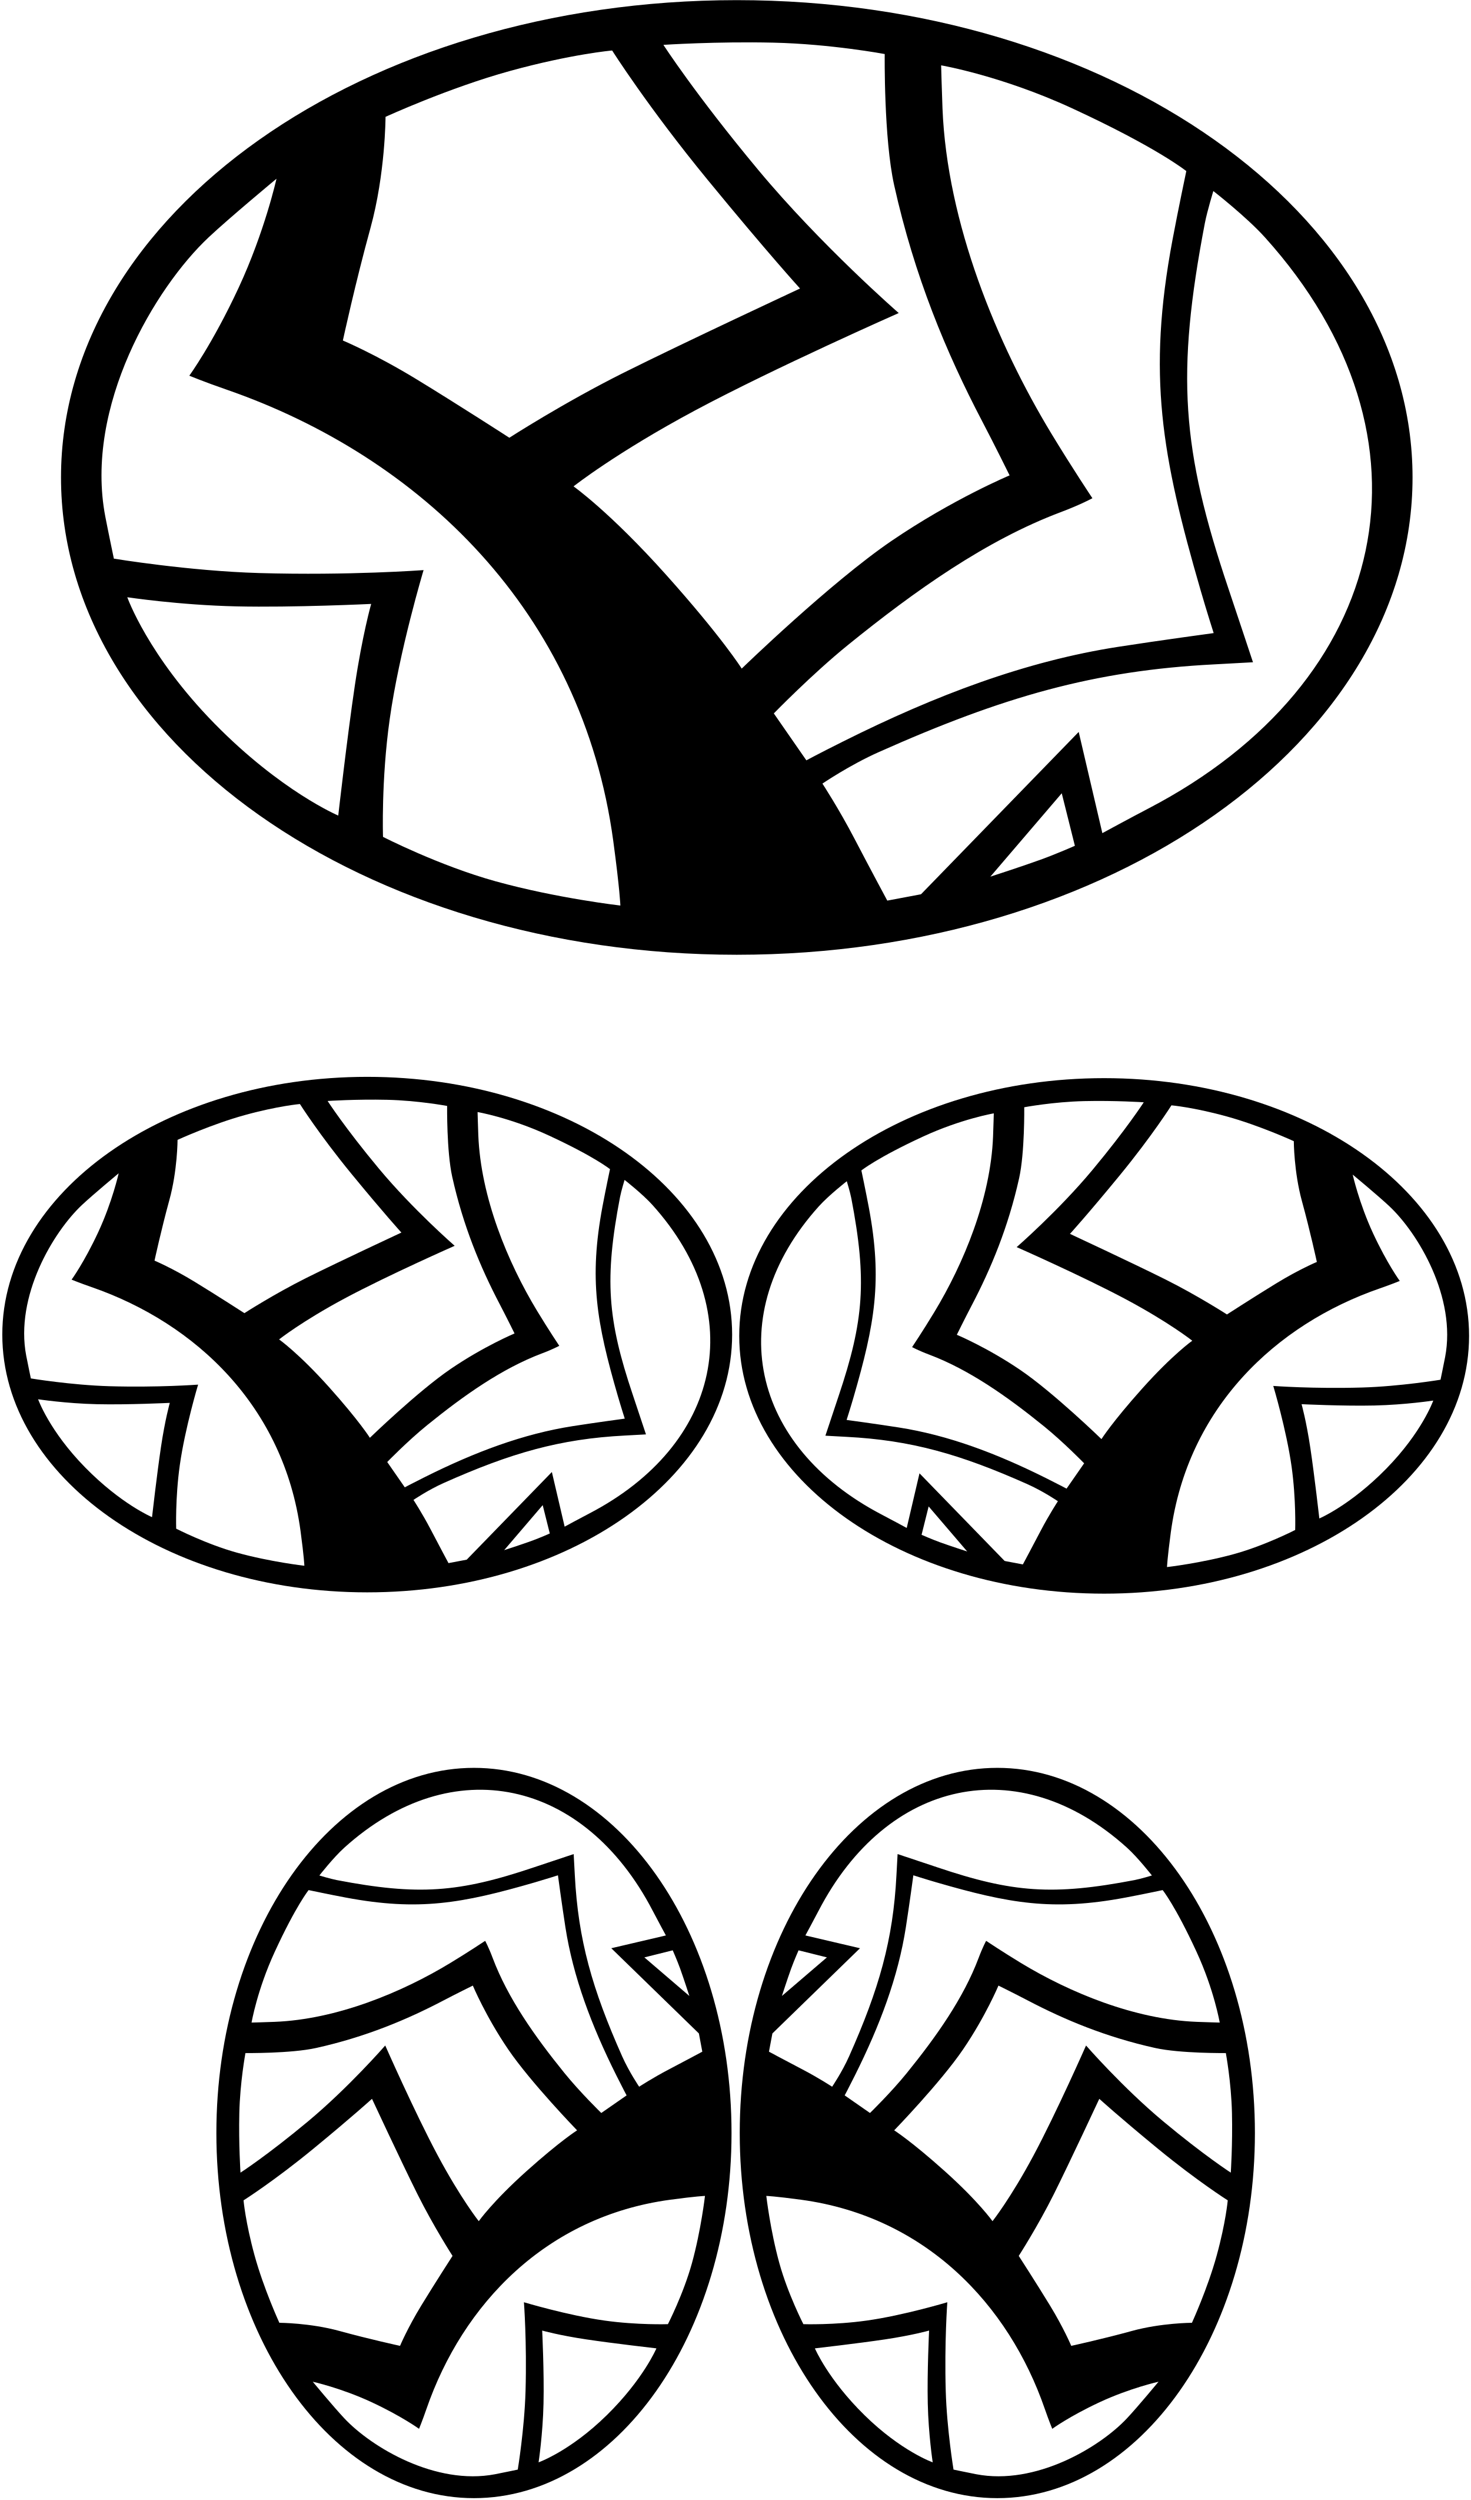 <?xml version="1.0" encoding="UTF-8"?>
<svg xmlns="http://www.w3.org/2000/svg" xmlns:xlink="http://www.w3.org/1999/xlink" width="282pt" height="479pt" viewBox="0 0 282 479" version="1.1">
<g id="surface1">
<path style=" stroke:none;fill-rule:nonzero;fill:rgb(0%,0%,0%);fill-opacity:1;" d="M 270.793 91.473 C 270.793 40.973 212.789 0.027 141.246 0.027 C 69.699 0.027 11.695 40.973 11.695 91.473 C 11.695 141.977 69.699 182.914 141.246 182.914 C 212.789 182.914 270.793 141.977 270.793 91.473 Z M 71.008 43.73 C 73.887 33.293 73.91 22.387 73.91 22.387 C 73.91 22.387 86.035 16.824 97.789 13.59 C 109.547 10.355 117.352 9.672 117.352 9.672 C 117.352 9.672 124.203 20.504 135.703 34.508 C 147.203 48.508 153.371 55.273 153.371 55.273 C 153.371 55.273 131.172 65.609 119.594 71.391 C 108.016 77.172 97.645 83.863 97.645 83.863 C 97.645 83.863 88.09 77.688 80.047 72.777 C 72.008 67.863 65.73 65.234 65.73 65.234 C 65.73 65.234 68.129 54.164 71.008 43.73 Z M 68.02 131.355 C 66.566 141.113 64.844 156.246 64.844 156.246 C 64.844 156.246 53.852 151.602 41.102 138.602 C 28.352 125.602 24.402 114.418 24.402 114.418 C 24.402 114.418 34.293 115.918 45.293 116.168 C 56.293 116.418 71.156 115.699 71.156 115.699 C 71.156 115.699 69.473 121.598 68.02 131.355 Z M 95.043 168.848 C 84.141 165.832 73.426 160.328 73.426 160.328 C 73.426 160.328 73.055 149.539 74.707 137.789 C 76.543 124.723 81.203 109.219 81.203 109.219 C 81.203 109.219 67.039 110.285 49.691 109.785 C 36.188 109.395 21.828 107.023 21.828 107.023 C 21.828 107.023 20.676 101.52 20.188 98.973 C 16.137 77.871 29.746 55.074 40.02 45.445 C 44.02 41.695 53.004 34.242 53.004 34.242 C 53.004 34.242 50.754 44.359 45.754 55.109 C 40.754 65.859 36.293 71.973 36.293 71.973 C 36.293 71.973 39.121 73.152 43.348 74.613 C 80.543 87.473 111.621 117.121 117.57 161.141 C 118.82 170.391 118.93 173.484 118.93 173.484 C 118.93 173.484 106.793 172.098 95.043 168.848 Z M 127.672 110.094 C 116.922 98.094 109.953 93.18 109.953 93.18 C 109.953 93.18 118.078 86.746 133.297 78.605 C 148.516 70.465 172.293 59.973 172.293 59.973 C 172.293 59.973 157.449 47.062 145.371 32.57 C 133.297 18.078 127.18 8.594 127.18 8.594 C 127.18 8.594 137.293 7.922 148.293 8.172 C 159.293 8.422 169.605 10.352 169.605 10.352 C 169.605 10.352 169.414 26.473 171.414 35.473 C 175.293 52.914 181.395 67.562 188.297 80.719 C 190.688 85.273 193.547 91.074 193.547 91.074 C 193.547 91.074 182.68 95.613 170.93 103.613 C 159.18 111.613 142.191 128.09 142.191 128.09 C 142.191 128.09 138.422 122.094 127.672 110.094 Z M 148.348 136.676 C 148.348 136.676 155.629 129.184 162.566 123.562 C 175.508 113.082 189.086 103.484 203.309 98.133 C 207.199 96.672 209.422 95.449 209.422 95.449 C 209.422 95.449 205.668 89.848 201.582 83.113 C 191.074 65.789 181.543 42.723 180.68 20.723 C 180.543 17.219 180.422 12.52 180.422 12.52 C 180.422 12.52 191.965 14.492 205.516 20.742 C 221.844 28.273 227.422 32.777 227.422 32.777 C 227.422 32.777 225.852 40.195 224.77 45.98 C 219.918 71.848 222.668 87.223 230.168 113.098 C 231.352 117.184 232.668 121.285 232.668 121.285 C 232.668 121.285 222.297 122.688 214.297 123.93 C 196.59 126.688 179.445 133.152 161.691 142.02 C 156.555 144.586 154.586 145.668 154.586 145.668 Z M 199.492 164.695 C 195.812 166.027 189.859 167.949 189.859 167.949 L 203.543 151.973 L 206.062 162.035 C 206.062 162.035 202.586 163.578 199.492 164.695 Z M 220.137 154.902 C 216.742 156.668 211.328 159.613 211.328 159.613 L 206.793 140.223 L 176.562 171.324 L 170.098 172.539 C 170.098 172.539 166.797 166.406 163.797 160.656 C 160.797 154.906 157.664 150.121 157.664 150.121 C 157.664 150.121 162.883 146.57 168.445 144.094 C 192.293 133.473 209.688 128.465 232.75 127.281 C 236.75 127.074 240.203 126.875 240.203 126.875 C 240.203 126.875 237.25 117.969 235.484 112.723 C 226.508 86.047 225.434 71.738 230.984 42.723 C 231.418 40.473 232.605 36.598 232.605 36.598 C 232.605 36.598 238.961 41.551 242.488 45.465 C 277.223 83.984 266.66 130.691 220.137 154.902 "/>
<path style=" stroke:none;fill-rule:nonzero;fill:rgb(0%,0%,0%);fill-opacity:1;" d="M 70.398 206.301 C 31.766 206.301 0.441 228.41 0.441 255.68 C 0.441 282.953 31.766 305.062 70.398 305.062 C 109.035 305.062 140.355 282.953 140.355 255.68 C 140.355 228.41 109.035 206.301 70.398 206.301 Z M 32.469 229.898 C 34.023 224.262 34.039 218.375 34.039 218.375 C 34.039 218.375 40.586 215.371 46.934 213.625 C 53.281 211.879 57.496 211.508 57.496 211.508 C 57.496 211.508 61.199 217.359 67.406 224.918 C 73.617 232.48 76.949 236.133 76.949 236.133 C 76.949 236.133 64.961 241.715 58.707 244.836 C 52.457 247.961 46.855 251.574 46.855 251.574 C 46.855 251.574 41.695 248.238 37.352 245.586 C 33.012 242.934 29.621 241.512 29.621 241.512 C 29.621 241.512 30.918 235.535 32.469 229.898 Z M 30.859 277.219 C 30.074 282.488 29.145 290.656 29.145 290.656 C 29.145 290.656 23.207 288.148 16.324 281.129 C 9.438 274.109 7.305 268.07 7.305 268.07 C 7.305 268.07 12.645 268.883 18.586 269.016 C 24.527 269.152 32.551 268.762 32.551 268.762 C 32.551 268.762 31.645 271.949 30.859 277.219 Z M 45.449 297.465 C 39.562 295.836 33.777 292.863 33.777 292.863 C 33.777 292.863 33.578 287.039 34.469 280.691 C 35.461 273.637 37.977 265.266 37.977 265.266 C 37.977 265.266 30.328 265.84 20.961 265.57 C 13.668 265.359 5.914 264.078 5.914 264.078 C 5.914 264.078 5.293 261.105 5.027 259.73 C 2.84 248.336 10.191 236.027 15.734 230.828 C 17.898 228.801 22.75 224.777 22.75 224.777 C 22.75 224.777 21.535 230.238 18.836 236.047 C 16.137 241.848 13.727 245.152 13.727 245.152 C 13.727 245.152 15.254 245.785 17.535 246.574 C 37.621 253.52 54.402 269.531 57.613 293.301 C 58.289 298.297 58.348 299.969 58.348 299.969 C 58.348 299.969 51.797 299.219 45.449 297.465 Z M 63.07 265.734 C 57.266 259.258 53.504 256.605 53.504 256.605 C 53.504 256.605 57.891 253.129 66.109 248.734 C 74.324 244.336 87.164 238.672 87.164 238.672 C 87.164 238.672 79.148 231.699 72.629 223.875 C 66.109 216.051 62.805 210.926 62.805 210.926 C 62.805 210.926 68.266 210.562 74.207 210.699 C 80.145 210.832 85.715 211.875 85.715 211.875 C 85.715 211.875 85.613 220.582 86.691 225.441 C 88.785 234.859 92.082 242.77 95.809 249.875 C 97.098 252.336 98.641 255.465 98.641 255.465 C 98.641 255.465 92.773 257.918 86.43 262.238 C 80.086 266.559 70.91 275.453 70.91 275.453 C 70.91 275.453 68.875 272.215 63.07 265.734 Z M 74.234 280.09 C 74.234 280.09 78.164 276.047 81.914 273.012 C 88.902 267.352 96.234 262.168 103.914 259.277 C 106.016 258.488 107.215 257.828 107.215 257.828 C 107.215 257.828 105.188 254.805 102.98 251.164 C 97.309 241.812 92.16 229.355 91.695 217.477 C 91.621 215.586 91.555 213.047 91.555 213.047 C 91.555 213.047 97.789 214.113 105.105 217.488 C 113.926 221.555 116.938 223.984 116.938 223.984 C 116.938 223.984 116.09 227.992 115.504 231.113 C 112.883 245.086 114.367 253.387 118.418 267.359 C 119.059 269.566 119.77 271.781 119.77 271.781 C 119.77 271.781 114.168 272.535 109.848 273.211 C 100.285 274.695 91.027 278.188 81.441 282.977 C 78.664 284.363 77.602 284.945 77.602 284.945 Z M 101.855 295.223 C 99.863 295.941 96.652 296.98 96.652 296.98 L 104.039 288.352 L 105.398 293.785 C 105.398 293.785 103.523 294.617 101.855 295.223 Z M 113.004 289.934 C 111.168 290.887 108.246 292.477 108.246 292.477 L 105.797 282.008 L 89.473 298.801 L 85.98 299.461 C 85.98 299.461 84.199 296.145 82.578 293.039 C 80.957 289.938 79.266 287.352 79.266 287.352 C 79.266 287.352 82.086 285.434 85.09 284.098 C 97.965 278.359 107.359 275.656 119.812 275.02 C 121.973 274.906 123.836 274.801 123.836 274.801 C 123.836 274.801 122.242 269.988 121.289 267.156 C 116.441 252.754 115.859 245.023 118.859 229.355 C 119.094 228.141 119.734 226.047 119.734 226.047 C 119.734 226.047 123.164 228.723 125.07 230.836 C 143.828 251.637 138.125 276.859 113.004 289.934 "/>
<path style=" stroke:none;fill-rule:nonzero;fill:rgb(0%,0%,0%);fill-opacity:1;" d="M 90.859 338.684 C 63.59 338.684 41.48 370.004 41.48 408.641 C 41.48 447.273 63.59 478.594 90.859 478.594 C 118.133 478.594 140.238 447.273 140.238 408.641 C 140.238 370.004 118.133 338.684 90.859 338.684 Z M 52.668 373.934 C 56.734 365.113 59.164 362.102 59.164 362.102 C 59.164 362.102 63.172 362.953 66.293 363.535 C 80.262 366.156 88.566 364.672 102.539 360.621 C 104.742 359.98 106.961 359.27 106.961 359.27 C 106.961 359.27 107.715 364.871 108.387 369.191 C 109.875 378.754 113.367 388.012 118.156 397.598 C 119.543 400.371 120.125 401.434 120.125 401.434 L 115.27 404.805 C 115.27 404.805 111.227 400.875 108.188 397.125 C 102.527 390.141 97.348 382.805 94.457 375.125 C 93.668 373.023 93.008 371.824 93.008 371.824 C 93.008 371.824 89.984 373.852 86.344 376.059 C 76.992 381.73 64.535 386.879 52.656 387.344 C 50.766 387.418 48.227 387.484 48.227 387.484 C 48.227 387.484 49.293 381.25 52.668 373.934 Z M 45.879 404.836 C 46.012 398.895 47.055 393.324 47.055 393.324 C 47.055 393.324 55.762 393.426 60.621 392.348 C 70.039 390.254 77.949 386.957 85.055 383.23 C 87.516 381.941 90.645 380.398 90.645 380.398 C 90.645 380.398 93.098 386.266 97.418 392.609 C 101.738 398.953 110.633 408.129 110.633 408.129 C 110.633 408.129 107.395 410.164 100.914 415.969 C 94.434 421.773 91.781 425.535 91.781 425.535 C 91.781 425.535 88.309 421.148 83.91 412.93 C 79.516 404.715 73.852 391.875 73.852 391.875 C 73.852 391.875 66.879 399.891 59.055 406.41 C 51.227 412.93 46.105 416.234 46.105 416.234 C 46.105 416.234 45.742 410.773 45.879 404.836 Z M 48.805 432.105 C 47.059 425.758 46.688 421.543 46.688 421.543 C 46.688 421.543 52.539 417.844 60.098 411.633 C 67.656 405.422 71.312 402.09 71.312 402.09 C 71.312 402.09 76.895 414.078 80.016 420.332 C 83.141 426.582 86.754 432.184 86.754 432.184 C 86.754 432.184 83.418 437.344 80.766 441.684 C 78.113 446.027 76.691 449.418 76.691 449.418 C 76.691 449.418 70.715 448.121 65.078 446.566 C 59.441 445.016 53.555 445 53.555 445 C 53.555 445 50.547 438.453 48.805 432.105 Z M 116.309 462.715 C 109.289 469.602 103.25 471.734 103.25 471.734 C 103.25 471.734 104.062 466.395 104.195 460.453 C 104.332 454.516 103.941 446.488 103.941 446.488 C 103.941 446.488 107.129 447.395 112.398 448.18 C 117.664 448.965 125.84 449.898 125.84 449.898 C 125.84 449.898 123.328 455.832 116.309 462.715 Z M 132.645 433.59 C 131.016 439.477 128.043 445.262 128.043 445.262 C 128.043 445.262 122.219 445.461 115.871 444.57 C 108.816 443.578 100.441 441.062 100.441 441.062 C 100.441 441.062 101.02 448.711 100.75 458.078 C 100.539 465.371 99.258 473.125 99.258 473.125 C 99.258 473.125 96.285 473.746 94.91 474.012 C 83.516 476.199 71.207 468.848 66.008 463.301 C 63.98 461.145 59.957 456.289 59.957 456.289 C 59.957 456.289 65.418 457.504 71.223 460.203 C 77.027 462.906 80.332 465.312 80.332 465.312 C 80.332 465.312 80.965 463.785 81.754 461.504 C 88.699 441.418 104.711 424.637 128.48 421.426 C 133.477 420.75 135.148 420.691 135.148 420.691 C 135.148 420.691 134.398 427.242 132.645 433.59 Z M 130.402 377.184 C 131.117 379.172 132.156 382.387 132.156 382.387 L 123.531 374.996 L 128.965 373.641 C 128.965 373.641 129.797 375.516 130.402 377.184 Z M 127.656 370.793 L 117.188 373.242 L 133.98 389.566 L 134.637 393.059 C 134.637 393.059 131.324 394.84 128.223 396.461 C 125.113 398.082 122.531 399.773 122.531 399.773 C 122.531 399.773 120.613 396.957 119.273 393.953 C 113.539 381.074 110.836 371.68 110.195 359.227 C 110.086 357.066 109.977 355.203 109.977 355.203 C 109.977 355.203 105.168 356.797 102.336 357.75 C 87.93 362.598 80.203 363.18 64.535 360.18 C 63.32 359.945 61.227 359.305 61.227 359.305 C 61.227 359.305 63.902 355.871 66.016 353.969 C 86.816 335.211 112.039 340.914 125.113 366.035 C 126.066 367.871 127.656 370.793 127.656 370.793 "/>
<path style=" stroke:none;fill-rule:nonzero;fill:rgb(0%,0%,0%);fill-opacity:1;" d="M 191.195 338.684 C 163.922 338.684 141.812 370.004 141.812 408.641 C 141.812 447.273 163.922 478.594 191.195 478.594 C 218.465 478.594 240.574 447.273 240.574 408.641 C 240.574 370.004 218.465 338.684 191.195 338.684 Z M 151.652 377.184 C 152.258 375.516 153.09 373.641 153.09 373.641 L 158.523 374.996 L 149.895 382.387 C 149.895 382.387 150.934 379.172 151.652 377.184 Z M 165.746 462.715 C 158.727 455.832 156.219 449.898 156.219 449.898 C 156.219 449.898 164.387 448.965 169.656 448.18 C 174.926 447.395 178.113 446.488 178.113 446.488 C 178.113 446.488 177.723 454.516 177.859 460.453 C 177.992 466.395 178.805 471.734 178.805 471.734 C 178.805 471.734 172.766 469.602 165.746 462.715 Z M 216.047 463.301 C 210.848 468.848 198.539 476.199 187.145 474.012 C 185.77 473.746 182.797 473.125 182.797 473.125 C 182.797 473.125 181.516 465.371 181.305 458.078 C 181.035 448.711 181.609 441.062 181.609 441.062 C 181.609 441.062 173.238 443.578 166.184 444.57 C 159.836 445.461 154.012 445.262 154.012 445.262 C 154.012 445.262 151.039 439.477 149.41 433.59 C 147.656 427.242 146.906 420.691 146.906 420.691 C 146.906 420.691 148.578 420.75 153.574 421.426 C 177.344 424.637 193.355 441.418 200.297 461.504 C 201.09 463.785 201.723 465.312 201.723 465.312 C 201.723 465.312 205.023 462.906 210.828 460.203 C 216.637 457.504 222.098 456.289 222.098 456.289 C 222.098 456.289 218.074 461.145 216.047 463.301 Z M 233.25 432.105 C 231.504 438.453 228.5 445 228.5 445 C 228.5 445 222.609 445.016 216.977 446.566 C 211.34 448.121 205.363 449.418 205.363 449.418 C 205.363 449.418 203.941 446.027 201.289 441.684 C 198.637 437.344 195.301 432.184 195.301 432.184 C 195.301 432.184 198.914 426.582 202.039 420.332 C 205.16 414.078 210.742 402.09 210.742 402.09 C 210.742 402.09 214.395 405.422 221.957 411.633 C 229.516 417.844 235.367 421.543 235.367 421.543 C 235.367 421.543 234.996 425.758 233.25 432.105 Z M 235 393.324 C 235 393.324 236.043 398.895 236.176 404.836 C 236.312 410.773 235.949 416.234 235.949 416.234 C 235.949 416.234 230.824 412.93 223 406.41 C 215.176 399.891 208.203 391.875 208.203 391.875 C 208.203 391.875 202.539 404.715 198.141 412.93 C 193.746 421.148 190.27 425.535 190.27 425.535 C 190.27 425.535 187.617 421.773 181.137 415.969 C 174.656 410.164 171.422 408.129 171.422 408.129 C 171.422 408.129 180.316 398.953 184.637 392.609 C 188.957 386.266 191.41 380.398 191.41 380.398 C 191.41 380.398 194.539 381.941 197 383.23 C 204.105 386.957 212.016 390.254 221.434 392.348 C 226.293 393.426 235 393.324 235 393.324 Z M 229.387 373.934 C 232.762 381.25 233.828 387.484 233.828 387.484 C 233.828 387.484 231.289 387.418 229.398 387.344 C 217.52 386.879 205.062 381.73 195.707 376.059 C 192.07 373.852 189.047 371.824 189.047 371.824 C 189.047 371.824 188.387 373.023 187.598 375.125 C 184.707 382.805 179.523 390.141 173.863 397.125 C 170.828 400.875 166.781 404.805 166.781 404.805 L 161.93 401.434 C 161.93 401.434 162.512 400.371 163.898 397.598 C 168.688 388.012 172.18 378.754 173.664 369.191 C 174.34 364.871 175.094 359.27 175.094 359.27 C 175.094 359.27 177.309 359.98 179.516 360.621 C 193.488 364.672 201.789 366.156 215.762 363.535 C 218.883 362.953 222.891 362.102 222.891 362.102 C 222.891 362.102 225.32 365.113 229.387 373.934 Z M 217.52 360.18 C 201.852 363.18 194.121 362.598 179.719 357.75 C 176.887 356.797 172.074 355.203 172.074 355.203 C 172.074 355.203 171.969 357.066 171.855 359.227 C 171.219 371.68 168.516 381.074 162.777 393.953 C 161.441 396.957 159.523 399.773 159.523 399.773 C 159.523 399.773 156.938 398.082 153.836 396.461 C 150.73 394.84 147.414 393.059 147.414 393.059 L 148.074 389.566 L 164.867 373.242 L 154.398 370.793 C 154.398 370.793 155.988 367.871 156.941 366.035 C 170.016 340.914 195.238 335.211 216.039 353.969 C 218.152 355.871 220.828 359.305 220.828 359.305 C 220.828 359.305 218.734 359.945 217.52 360.18 "/>
<path style=" stroke:none;fill-rule:nonzero;fill:rgb(0%,0%,0%);fill-opacity:1;" d="M 211.672 206.551 C 173.035 206.551 141.715 228.66 141.715 255.93 C 141.715 283.203 173.035 305.312 211.672 305.312 C 250.305 305.312 281.629 283.203 281.629 255.93 C 281.629 228.66 250.305 206.551 211.672 206.551 Z M 235.137 213.875 C 241.484 215.621 248.031 218.625 248.031 218.625 C 248.031 218.625 248.047 224.512 249.598 230.148 C 251.152 235.785 252.449 241.762 252.449 241.762 C 252.449 241.762 249.059 243.184 244.715 245.836 C 240.375 248.488 235.215 251.824 235.215 251.824 C 235.215 251.824 229.613 248.211 223.363 245.086 C 217.109 241.965 205.121 236.383 205.121 236.383 C 205.121 236.383 208.453 232.73 214.664 225.168 C 220.871 217.609 224.574 211.758 224.574 211.758 C 224.574 211.758 228.789 212.129 235.137 213.875 Z M 180.215 295.473 C 178.547 294.867 176.672 294.035 176.672 294.035 L 178.027 288.602 L 185.418 297.23 C 185.418 297.23 182.203 296.191 180.215 295.473 Z M 199.492 293.289 C 197.871 296.395 196.09 299.711 196.09 299.711 L 192.598 299.051 L 176.273 282.258 L 173.824 292.727 C 173.824 292.727 170.902 291.137 169.066 290.184 C 143.945 277.109 138.242 251.887 156.996 231.086 C 158.902 228.973 162.336 226.297 162.336 226.297 C 162.336 226.297 162.977 228.391 163.211 229.605 C 166.211 245.273 165.629 253.004 160.781 267.406 C 159.828 270.238 158.234 275.051 158.234 275.051 C 158.234 275.051 160.098 275.156 162.258 275.27 C 174.711 275.906 184.105 278.609 196.98 284.344 C 199.984 285.684 202.805 287.602 202.805 287.602 C 202.805 287.602 201.113 290.188 199.492 293.289 Z M 204.465 285.195 C 204.465 285.195 203.402 284.613 200.629 283.227 C 191.043 278.438 181.785 274.945 172.223 273.461 C 167.902 272.785 162.301 272.031 162.301 272.031 C 162.301 272.031 163.012 269.816 163.652 267.609 C 167.703 253.637 169.188 245.336 166.566 231.363 C 165.98 228.242 165.133 224.234 165.133 224.234 C 165.133 224.234 168.145 221.805 176.965 217.738 C 184.281 214.363 190.516 213.297 190.516 213.297 C 190.516 213.297 190.449 215.836 190.375 217.727 C 189.91 229.605 184.762 242.062 179.09 251.414 C 176.883 255.055 174.855 258.078 174.855 258.078 C 174.855 258.078 176.055 258.738 178.156 259.527 C 185.836 262.418 193.172 267.602 200.156 273.262 C 203.902 276.297 207.836 280.34 207.836 280.34 Z M 219 265.984 C 213.195 272.465 211.156 275.703 211.156 275.703 C 211.156 275.703 201.984 266.809 195.641 262.488 C 189.297 258.168 183.43 255.715 183.43 255.715 C 183.43 255.715 184.973 252.586 186.262 250.125 C 189.988 243.02 193.285 235.109 195.379 225.691 C 196.457 220.832 196.355 212.125 196.355 212.125 C 196.355 212.125 201.926 211.082 207.863 210.949 C 213.805 210.812 219.266 211.176 219.266 211.176 C 219.266 211.176 215.961 216.297 209.441 224.125 C 202.922 231.949 194.902 238.922 194.902 238.922 C 194.902 238.922 207.742 244.586 215.961 248.984 C 224.18 253.379 228.566 256.852 228.566 256.852 C 228.566 256.852 224.805 259.508 219 265.984 Z M 265.746 281.379 C 258.863 288.398 252.926 290.906 252.926 290.906 C 252.926 290.906 251.996 282.738 251.211 277.469 C 250.426 272.199 249.52 269.012 249.52 269.012 C 249.52 269.012 257.547 269.402 263.484 269.266 C 269.426 269.133 274.766 268.32 274.766 268.32 C 274.766 268.32 272.633 274.359 265.746 281.379 Z M 276.156 264.328 C 276.156 264.328 268.402 265.609 261.109 265.82 C 251.742 266.09 244.094 265.516 244.094 265.516 C 244.094 265.516 246.609 273.887 247.602 280.941 C 248.492 287.289 248.293 293.113 248.293 293.113 C 248.293 293.113 242.508 296.086 236.617 297.715 C 230.273 299.469 223.723 300.219 223.723 300.219 C 223.723 300.219 223.781 298.547 224.453 293.551 C 227.668 269.781 244.449 253.77 264.535 246.824 C 266.816 246.035 268.344 245.402 268.344 245.402 C 268.344 245.402 265.934 242.098 263.234 236.297 C 260.535 230.488 259.32 225.027 259.32 225.027 C 259.32 225.027 264.172 229.051 266.336 231.078 C 271.879 236.277 279.23 248.586 277.039 259.98 C 276.777 261.355 276.156 264.328 276.156 264.328 "/>
</g>
</svg>
